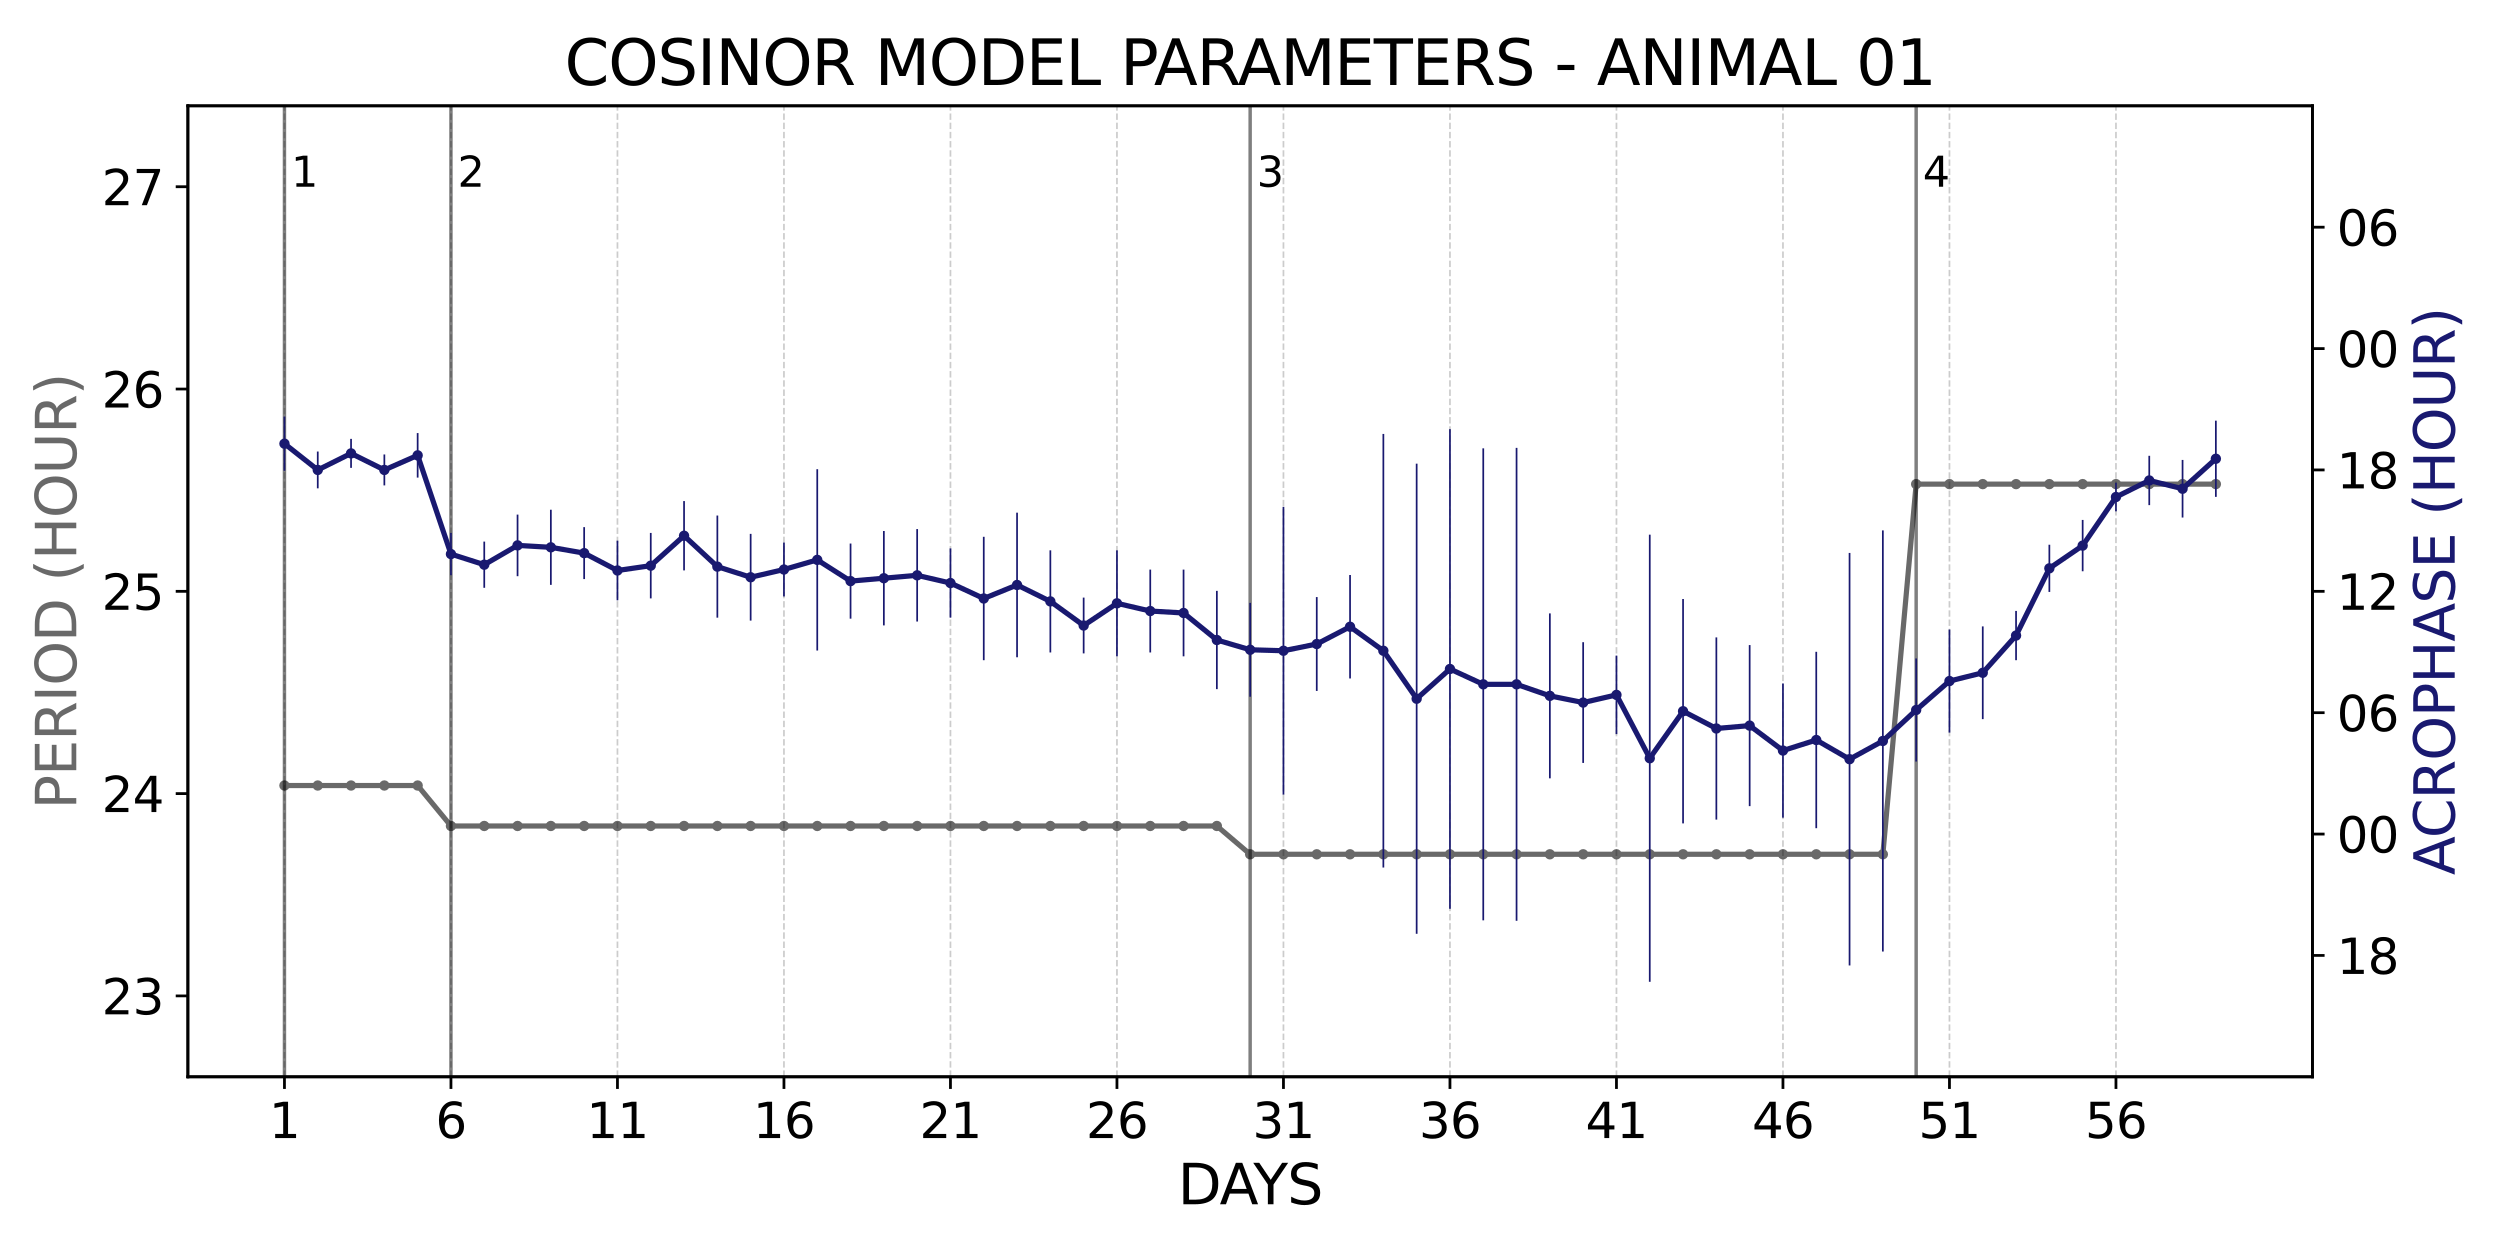 <?xml version="1.0" encoding="utf-8" standalone="no"?>
<!DOCTYPE svg PUBLIC "-//W3C//DTD SVG 1.1//EN"
  "http://www.w3.org/Graphics/SVG/1.1/DTD/svg11.dtd">
<svg xmlns:xlink="http://www.w3.org/1999/xlink" width="720pt" height="360pt" viewBox="0 0 720 360" xmlns="http://www.w3.org/2000/svg" version="1.1">
 <defs>
  <style type="text/css">*{stroke-linejoin: round; stroke-linecap: butt}</style>
 </defs>
 <g id="figure_1">
  <g id="patch_1">
   <path d="M 0 360 
L 720 360 
L 720 0 
L 0 0 
z
" style="fill: #ffffff"/>
  </g>
  <g id="axes_1">
   <g id="patch_2">
    <path d="M 54.11 310.12 
L 665.98 310.12 
L 665.98 30.48 
L 54.11 30.48 
z
" style="fill: #ffffff"/>
   </g>
   <g id="matplotlib.axis_1">
    <g id="xtick_1">
     <g id="line2d_1">
      <defs>
       <path id="mca33e2d0ef" d="M 0 0 
L 0 3.5 
" style="stroke: #000000; stroke-width: 0.8"/>
      </defs>
      <g>
       <use xlink:href="#mca33e2d0ef" x="81.922" y="310.12" style="stroke: #000000; stroke-width: 0.8"/>
      </g>
     </g>
     <g id="text_1">
      <!-- 1 -->
      <g transform="translate(77.469 327.758) scale(0.14 -0.14)">
       <defs>
        <path id="DejaVuSans-31" d="M 794 531 
L 1825 531 
L 1825 4091 
L 703 3866 
L 703 4441 
L 1819 4666 
L 2450 4666 
L 2450 531 
L 3481 531 
L 3481 0 
L 794 0 
L 794 531 
z
" transform="scale(0.016)"/>
       </defs>
       <use xlink:href="#DejaVuSans-31"/>
      </g>
     </g>
    </g>
    <g id="xtick_2">
     <g id="line2d_2">
      <g>
       <use xlink:href="#mca33e2d0ef" x="129.874" y="310.12" style="stroke: #000000; stroke-width: 0.8"/>
      </g>
     </g>
     <g id="text_2">
      <!-- 6 -->
      <g transform="translate(125.421 327.758) scale(0.14 -0.14)">
       <defs>
        <path id="DejaVuSans-36" d="M 2113 2584 
Q 1688 2584 1439 2293 
Q 1191 2003 1191 1497 
Q 1191 994 1439 701 
Q 1688 409 2113 409 
Q 2538 409 2786 701 
Q 3034 994 3034 1497 
Q 3034 2003 2786 2293 
Q 2538 2584 2113 2584 
z
M 3366 4563 
L 3366 3988 
Q 3128 4100 2886 4159 
Q 2644 4219 2406 4219 
Q 1781 4219 1451 3797 
Q 1122 3375 1075 2522 
Q 1259 2794 1537 2939 
Q 1816 3084 2150 3084 
Q 2853 3084 3261 2657 
Q 3669 2231 3669 1497 
Q 3669 778 3244 343 
Q 2819 -91 2113 -91 
Q 1303 -91 875 529 
Q 447 1150 447 2328 
Q 447 3434 972 4092 
Q 1497 4750 2381 4750 
Q 2619 4750 2861 4703 
Q 3103 4656 3366 4563 
z
" transform="scale(0.016)"/>
       </defs>
       <use xlink:href="#DejaVuSans-36"/>
      </g>
     </g>
    </g>
    <g id="xtick_3">
     <g id="line2d_3">
      <g>
       <use xlink:href="#mca33e2d0ef" x="177.827" y="310.12" style="stroke: #000000; stroke-width: 0.8"/>
      </g>
     </g>
     <g id="text_3">
      <!-- 11 -->
      <g transform="translate(168.919 327.758) scale(0.14 -0.14)">
       <use xlink:href="#DejaVuSans-31"/>
       <use xlink:href="#DejaVuSans-31" x="63.623"/>
      </g>
     </g>
    </g>
    <g id="xtick_4">
     <g id="line2d_4">
      <g>
       <use xlink:href="#mca33e2d0ef" x="225.779" y="310.12" style="stroke: #000000; stroke-width: 0.8"/>
      </g>
     </g>
     <g id="text_4">
      <!-- 16 -->
      <g transform="translate(216.871 327.758) scale(0.14 -0.14)">
       <use xlink:href="#DejaVuSans-31"/>
       <use xlink:href="#DejaVuSans-36" x="63.623"/>
      </g>
     </g>
    </g>
    <g id="xtick_5">
     <g id="line2d_5">
      <g>
       <use xlink:href="#mca33e2d0ef" x="273.731" y="310.12" style="stroke: #000000; stroke-width: 0.8"/>
      </g>
     </g>
     <g id="text_5">
      <!-- 21 -->
      <g transform="translate(264.824 327.758) scale(0.14 -0.14)">
       <defs>
        <path id="DejaVuSans-32" d="M 1228 531 
L 3431 531 
L 3431 0 
L 469 0 
L 469 531 
Q 828 903 1448 1529 
Q 2069 2156 2228 2338 
Q 2531 2678 2651 2914 
Q 2772 3150 2772 3378 
Q 2772 3750 2511 3984 
Q 2250 4219 1831 4219 
Q 1534 4219 1204 4116 
Q 875 4013 500 3803 
L 500 4441 
Q 881 4594 1212 4672 
Q 1544 4750 1819 4750 
Q 2544 4750 2975 4387 
Q 3406 4025 3406 3419 
Q 3406 3131 3298 2873 
Q 3191 2616 2906 2266 
Q 2828 2175 2409 1742 
Q 1991 1309 1228 531 
z
" transform="scale(0.016)"/>
       </defs>
       <use xlink:href="#DejaVuSans-32"/>
       <use xlink:href="#DejaVuSans-31" x="63.623"/>
      </g>
     </g>
    </g>
    <g id="xtick_6">
     <g id="line2d_6">
      <g>
       <use xlink:href="#mca33e2d0ef" x="321.683" y="310.12" style="stroke: #000000; stroke-width: 0.8"/>
      </g>
     </g>
     <g id="text_6">
      <!-- 26 -->
      <g transform="translate(312.776 327.758) scale(0.14 -0.14)">
       <use xlink:href="#DejaVuSans-32"/>
       <use xlink:href="#DejaVuSans-36" x="63.623"/>
      </g>
     </g>
    </g>
    <g id="xtick_7">
     <g id="line2d_7">
      <g>
       <use xlink:href="#mca33e2d0ef" x="369.635" y="310.12" style="stroke: #000000; stroke-width: 0.8"/>
      </g>
     </g>
     <g id="text_7">
      <!-- 31 -->
      <g transform="translate(360.728 327.758) scale(0.14 -0.14)">
       <defs>
        <path id="DejaVuSans-33" d="M 2597 2516 
Q 3050 2419 3304 2112 
Q 3559 1806 3559 1356 
Q 3559 666 3084 287 
Q 2609 -91 1734 -91 
Q 1441 -91 1130 -33 
Q 819 25 488 141 
L 488 750 
Q 750 597 1062 519 
Q 1375 441 1716 441 
Q 2309 441 2620 675 
Q 2931 909 2931 1356 
Q 2931 1769 2642 2001 
Q 2353 2234 1838 2234 
L 1294 2234 
L 1294 2753 
L 1863 2753 
Q 2328 2753 2575 2939 
Q 2822 3125 2822 3475 
Q 2822 3834 2567 4026 
Q 2313 4219 1838 4219 
Q 1578 4219 1281 4162 
Q 984 4106 628 3988 
L 628 4550 
Q 988 4650 1302 4700 
Q 1616 4750 1894 4750 
Q 2613 4750 3031 4423 
Q 3450 4097 3450 3541 
Q 3450 3153 3228 2886 
Q 3006 2619 2597 2516 
z
" transform="scale(0.016)"/>
       </defs>
       <use xlink:href="#DejaVuSans-33"/>
       <use xlink:href="#DejaVuSans-31" x="63.623"/>
      </g>
     </g>
    </g>
    <g id="xtick_8">
     <g id="line2d_8">
      <g>
       <use xlink:href="#mca33e2d0ef" x="417.588" y="310.12" style="stroke: #000000; stroke-width: 0.8"/>
      </g>
     </g>
     <g id="text_8">
      <!-- 36 -->
      <g transform="translate(408.68 327.758) scale(0.14 -0.14)">
       <use xlink:href="#DejaVuSans-33"/>
       <use xlink:href="#DejaVuSans-36" x="63.623"/>
      </g>
     </g>
    </g>
    <g id="xtick_9">
     <g id="line2d_9">
      <g>
       <use xlink:href="#mca33e2d0ef" x="465.54" y="310.12" style="stroke: #000000; stroke-width: 0.8"/>
      </g>
     </g>
     <g id="text_9">
      <!-- 41 -->
      <g transform="translate(456.632 327.758) scale(0.14 -0.14)">
       <defs>
        <path id="DejaVuSans-34" d="M 2419 4116 
L 825 1625 
L 2419 1625 
L 2419 4116 
z
M 2253 4666 
L 3047 4666 
L 3047 1625 
L 3713 1625 
L 3713 1100 
L 3047 1100 
L 3047 0 
L 2419 0 
L 2419 1100 
L 313 1100 
L 313 1709 
L 2253 4666 
z
" transform="scale(0.016)"/>
       </defs>
       <use xlink:href="#DejaVuSans-34"/>
       <use xlink:href="#DejaVuSans-31" x="63.623"/>
      </g>
     </g>
    </g>
    <g id="xtick_10">
     <g id="line2d_10">
      <g>
       <use xlink:href="#mca33e2d0ef" x="513.492" y="310.12" style="stroke: #000000; stroke-width: 0.8"/>
      </g>
     </g>
     <g id="text_10">
      <!-- 46 -->
      <g transform="translate(504.585 327.758) scale(0.14 -0.14)">
       <use xlink:href="#DejaVuSans-34"/>
       <use xlink:href="#DejaVuSans-36" x="63.623"/>
      </g>
     </g>
    </g>
    <g id="xtick_11">
     <g id="line2d_11">
      <g>
       <use xlink:href="#mca33e2d0ef" x="561.444" y="310.12" style="stroke: #000000; stroke-width: 0.8"/>
      </g>
     </g>
     <g id="text_11">
      <!-- 51 -->
      <g transform="translate(552.537 327.758) scale(0.14 -0.14)">
       <defs>
        <path id="DejaVuSans-35" d="M 691 4666 
L 3169 4666 
L 3169 4134 
L 1269 4134 
L 1269 2991 
Q 1406 3038 1543 3061 
Q 1681 3084 1819 3084 
Q 2600 3084 3056 2656 
Q 3513 2228 3513 1497 
Q 3513 744 3044 326 
Q 2575 -91 1722 -91 
Q 1428 -91 1123 -41 
Q 819 9 494 109 
L 494 744 
Q 775 591 1075 516 
Q 1375 441 1709 441 
Q 2250 441 2565 725 
Q 2881 1009 2881 1497 
Q 2881 1984 2565 2268 
Q 2250 2553 1709 2553 
Q 1456 2553 1204 2497 
Q 953 2441 691 2322 
L 691 4666 
z
" transform="scale(0.016)"/>
       </defs>
       <use xlink:href="#DejaVuSans-35"/>
       <use xlink:href="#DejaVuSans-31" x="63.623"/>
      </g>
     </g>
    </g>
    <g id="xtick_12">
     <g id="line2d_12">
      <g>
       <use xlink:href="#mca33e2d0ef" x="609.396" y="310.12" style="stroke: #000000; stroke-width: 0.8"/>
      </g>
     </g>
     <g id="text_12">
      <!-- 56 -->
      <g transform="translate(600.489 327.758) scale(0.14 -0.14)">
       <use xlink:href="#DejaVuSans-35"/>
       <use xlink:href="#DejaVuSans-36" x="63.623"/>
      </g>
     </g>
    </g>
    <g id="text_13">
     <!-- DAYS -->
     <g transform="translate(339.207 346.827) scale(0.16 -0.16)">
      <defs>
       <path id="DejaVuSans-44" d="M 1259 4147 
L 1259 519 
L 2022 519 
Q 2988 519 3436 956 
Q 3884 1394 3884 2338 
Q 3884 3275 3436 3711 
Q 2988 4147 2022 4147 
L 1259 4147 
z
M 628 4666 
L 1925 4666 
Q 3281 4666 3915 4102 
Q 4550 3538 4550 2338 
Q 4550 1131 3912 565 
Q 3275 0 1925 0 
L 628 0 
L 628 4666 
z
" transform="scale(0.016)"/>
       <path id="DejaVuSans-41" d="M 2188 4044 
L 1331 1722 
L 3047 1722 
L 2188 4044 
z
M 1831 4666 
L 2547 4666 
L 4325 0 
L 3669 0 
L 3244 1197 
L 1141 1197 
L 716 0 
L 50 0 
L 1831 4666 
z
" transform="scale(0.016)"/>
       <path id="DejaVuSans-59" d="M -13 4666 
L 666 4666 
L 1959 2747 
L 3244 4666 
L 3922 4666 
L 2272 2222 
L 2272 0 
L 1638 0 
L 1638 2222 
L -13 4666 
z
" transform="scale(0.016)"/>
       <path id="DejaVuSans-53" d="M 3425 4513 
L 3425 3897 
Q 3066 4069 2747 4153 
Q 2428 4238 2131 4238 
Q 1616 4238 1336 4038 
Q 1056 3838 1056 3469 
Q 1056 3159 1242 3001 
Q 1428 2844 1947 2747 
L 2328 2669 
Q 3034 2534 3370 2195 
Q 3706 1856 3706 1288 
Q 3706 609 3251 259 
Q 2797 -91 1919 -91 
Q 1588 -91 1214 -16 
Q 841 59 441 206 
L 441 856 
Q 825 641 1194 531 
Q 1563 422 1919 422 
Q 2459 422 2753 634 
Q 3047 847 3047 1241 
Q 3047 1584 2836 1778 
Q 2625 1972 2144 2069 
L 1759 2144 
Q 1053 2284 737 2584 
Q 422 2884 422 3419 
Q 422 4038 858 4394 
Q 1294 4750 2059 4750 
Q 2388 4750 2728 4690 
Q 3069 4631 3425 4513 
z
" transform="scale(0.016)"/>
      </defs>
      <use xlink:href="#DejaVuSans-44"/>
      <use xlink:href="#DejaVuSans-41" x="75.252"/>
      <use xlink:href="#DejaVuSans-59" x="135.91"/>
      <use xlink:href="#DejaVuSans-53" x="196.994"/>
     </g>
    </g>
   </g>
   <g id="matplotlib.axis_2">
    <g id="ytick_1">
     <g id="line2d_13">
      <defs>
       <path id="m1d0add7b2d" d="M 0 0 
L -3.5 0 
" style="stroke: #000000; stroke-width: 0.8"/>
      </defs>
      <g>
       <use xlink:href="#m1d0add7b2d" x="54.11" y="286.817" style="stroke: #000000; stroke-width: 0.8"/>
      </g>
     </g>
     <g id="text_14">
      <!-- 23 -->
      <g transform="translate(29.295 292.136) scale(0.14 -0.14)">
       <use xlink:href="#DejaVuSans-32"/>
       <use xlink:href="#DejaVuSans-33" x="63.623"/>
      </g>
     </g>
    </g>
    <g id="ytick_2">
     <g id="line2d_14">
      <g>
       <use xlink:href="#m1d0add7b2d" x="54.11" y="228.558" style="stroke: #000000; stroke-width: 0.8"/>
      </g>
     </g>
     <g id="text_15">
      <!-- 24 -->
      <g transform="translate(29.295 233.877) scale(0.14 -0.14)">
       <use xlink:href="#DejaVuSans-32"/>
       <use xlink:href="#DejaVuSans-34" x="63.623"/>
      </g>
     </g>
    </g>
    <g id="ytick_3">
     <g id="line2d_15">
      <g>
       <use xlink:href="#m1d0add7b2d" x="54.11" y="170.3" style="stroke: #000000; stroke-width: 0.8"/>
      </g>
     </g>
     <g id="text_16">
      <!-- 25 -->
      <g transform="translate(29.295 175.619) scale(0.14 -0.14)">
       <use xlink:href="#DejaVuSans-32"/>
       <use xlink:href="#DejaVuSans-35" x="63.623"/>
      </g>
     </g>
    </g>
    <g id="ytick_4">
     <g id="line2d_16">
      <g>
       <use xlink:href="#m1d0add7b2d" x="54.11" y="112.042" style="stroke: #000000; stroke-width: 0.8"/>
      </g>
     </g>
     <g id="text_17">
      <!-- 26 -->
      <g transform="translate(29.295 117.361) scale(0.14 -0.14)">
       <use xlink:href="#DejaVuSans-32"/>
       <use xlink:href="#DejaVuSans-36" x="63.623"/>
      </g>
     </g>
    </g>
    <g id="ytick_5">
     <g id="line2d_17">
      <g>
       <use xlink:href="#m1d0add7b2d" x="54.11" y="53.783" style="stroke: #000000; stroke-width: 0.8"/>
      </g>
     </g>
     <g id="text_18">
      <!-- 27 -->
      <g transform="translate(29.295 59.102) scale(0.14 -0.14)">
       <defs>
        <path id="DejaVuSans-37" d="M 525 4666 
L 3525 4666 
L 3525 4397 
L 1831 0 
L 1172 0 
L 2766 4134 
L 525 4134 
L 525 4666 
z
" transform="scale(0.016)"/>
       </defs>
       <use xlink:href="#DejaVuSans-32"/>
       <use xlink:href="#DejaVuSans-37" x="63.623"/>
      </g>
     </g>
    </g>
    <g id="text_19">
     <!-- PERIOD (HOUR) -->
     <g style="fill: #696969" transform="translate(21.968 233.067) rotate(-90) scale(0.16 -0.16)">
      <defs>
       <path id="DejaVuSans-50" d="M 1259 4147 
L 1259 2394 
L 2053 2394 
Q 2494 2394 2734 2622 
Q 2975 2850 2975 3272 
Q 2975 3691 2734 3919 
Q 2494 4147 2053 4147 
L 1259 4147 
z
M 628 4666 
L 2053 4666 
Q 2838 4666 3239 4311 
Q 3641 3956 3641 3272 
Q 3641 2581 3239 2228 
Q 2838 1875 2053 1875 
L 1259 1875 
L 1259 0 
L 628 0 
L 628 4666 
z
" transform="scale(0.016)"/>
       <path id="DejaVuSans-45" d="M 628 4666 
L 3578 4666 
L 3578 4134 
L 1259 4134 
L 1259 2753 
L 3481 2753 
L 3481 2222 
L 1259 2222 
L 1259 531 
L 3634 531 
L 3634 0 
L 628 0 
L 628 4666 
z
" transform="scale(0.016)"/>
       <path id="DejaVuSans-52" d="M 2841 2188 
Q 3044 2119 3236 1894 
Q 3428 1669 3622 1275 
L 4263 0 
L 3584 0 
L 2988 1197 
Q 2756 1666 2539 1819 
Q 2322 1972 1947 1972 
L 1259 1972 
L 1259 0 
L 628 0 
L 628 4666 
L 2053 4666 
Q 2853 4666 3247 4331 
Q 3641 3997 3641 3322 
Q 3641 2881 3436 2590 
Q 3231 2300 2841 2188 
z
M 1259 4147 
L 1259 2491 
L 2053 2491 
Q 2509 2491 2742 2702 
Q 2975 2913 2975 3322 
Q 2975 3731 2742 3939 
Q 2509 4147 2053 4147 
L 1259 4147 
z
" transform="scale(0.016)"/>
       <path id="DejaVuSans-49" d="M 628 4666 
L 1259 4666 
L 1259 0 
L 628 0 
L 628 4666 
z
" transform="scale(0.016)"/>
       <path id="DejaVuSans-4f" d="M 2522 4238 
Q 1834 4238 1429 3725 
Q 1025 3213 1025 2328 
Q 1025 1447 1429 934 
Q 1834 422 2522 422 
Q 3209 422 3611 934 
Q 4013 1447 4013 2328 
Q 4013 3213 3611 3725 
Q 3209 4238 2522 4238 
z
M 2522 4750 
Q 3503 4750 4090 4092 
Q 4678 3434 4678 2328 
Q 4678 1225 4090 567 
Q 3503 -91 2522 -91 
Q 1538 -91 948 565 
Q 359 1222 359 2328 
Q 359 3434 948 4092 
Q 1538 4750 2522 4750 
z
" transform="scale(0.016)"/>
       <path id="DejaVuSans-20" transform="scale(0.016)"/>
       <path id="DejaVuSans-28" d="M 1984 4856 
Q 1566 4138 1362 3434 
Q 1159 2731 1159 2009 
Q 1159 1288 1364 580 
Q 1569 -128 1984 -844 
L 1484 -844 
Q 1016 -109 783 600 
Q 550 1309 550 2009 
Q 550 2706 781 3412 
Q 1013 4119 1484 4856 
L 1984 4856 
z
" transform="scale(0.016)"/>
       <path id="DejaVuSans-48" d="M 628 4666 
L 1259 4666 
L 1259 2753 
L 3553 2753 
L 3553 4666 
L 4184 4666 
L 4184 0 
L 3553 0 
L 3553 2222 
L 1259 2222 
L 1259 0 
L 628 0 
L 628 4666 
z
" transform="scale(0.016)"/>
       <path id="DejaVuSans-55" d="M 556 4666 
L 1191 4666 
L 1191 1831 
Q 1191 1081 1462 751 
Q 1734 422 2344 422 
Q 2950 422 3222 751 
Q 3494 1081 3494 1831 
L 3494 4666 
L 4128 4666 
L 4128 1753 
Q 4128 841 3676 375 
Q 3225 -91 2344 -91 
Q 1459 -91 1007 375 
Q 556 841 556 1753 
L 556 4666 
z
" transform="scale(0.016)"/>
       <path id="DejaVuSans-29" d="M 513 4856 
L 1013 4856 
Q 1481 4119 1714 3412 
Q 1947 2706 1947 2009 
Q 1947 1309 1714 600 
Q 1481 -109 1013 -844 
L 513 -844 
Q 928 -128 1133 580 
Q 1338 1288 1338 2009 
Q 1338 2731 1133 3434 
Q 928 4138 513 4856 
z
" transform="scale(0.016)"/>
      </defs>
      <use xlink:href="#DejaVuSans-50"/>
      <use xlink:href="#DejaVuSans-45" x="60.303"/>
      <use xlink:href="#DejaVuSans-52" x="123.486"/>
      <use xlink:href="#DejaVuSans-49" x="192.969"/>
      <use xlink:href="#DejaVuSans-4f" x="222.461"/>
      <use xlink:href="#DejaVuSans-44" x="301.172"/>
      <use xlink:href="#DejaVuSans-20" x="378.174"/>
      <use xlink:href="#DejaVuSans-28" x="409.961"/>
      <use xlink:href="#DejaVuSans-48" x="448.975"/>
      <use xlink:href="#DejaVuSans-4f" x="524.17"/>
      <use xlink:href="#DejaVuSans-55" x="602.881"/>
      <use xlink:href="#DejaVuSans-52" x="676.074"/>
      <use xlink:href="#DejaVuSans-29" x="745.557"/>
     </g>
    </g>
   </g>
   <g id="line2d_18">
    <path d="M 81.922 226.228 
L 91.513 226.228 
L 101.103 226.228 
L 110.694 226.228 
L 120.284 226.228 
L 129.874 237.88 
L 139.465 237.88 
L 149.055 237.88 
L 158.646 237.88 
L 168.236 237.88 
L 177.827 237.88 
L 187.417 237.88 
L 197.008 237.88 
L 206.598 237.88 
L 216.188 237.88 
L 225.779 237.88 
L 235.369 237.88 
L 244.96 237.88 
L 254.55 237.88 
L 264.141 237.88 
L 273.731 237.88 
L 283.321 237.88 
L 292.912 237.88 
L 302.502 237.88 
L 312.093 237.88 
L 321.683 237.88 
L 331.274 237.88 
L 340.864 237.88 
L 350.455 237.88 
L 360.045 246.036 
L 369.635 246.036 
L 379.226 246.036 
L 388.816 246.036 
L 398.407 246.036 
L 407.997 246.036 
L 417.588 246.036 
L 427.178 246.036 
L 436.769 246.036 
L 446.359 246.036 
L 455.949 246.036 
L 465.54 246.036 
L 475.13 246.036 
L 484.721 246.036 
L 494.311 246.036 
L 503.902 246.036 
L 513.492 246.036 
L 523.082 246.036 
L 532.673 246.036 
L 542.263 246.036 
L 551.854 139.423 
L 561.444 139.423 
L 571.035 139.423 
L 580.625 139.423 
L 590.216 139.423 
L 599.806 139.423 
L 609.396 139.423 
L 618.987 139.423 
L 628.577 139.423 
L 638.168 139.423 
" clip-path="url(#p0b9d64d490)" style="fill: none; stroke: #696969; stroke-width: 1.5; stroke-linecap: square"/>
    <defs>
     <path id="m89ef2cdcb7" d="M 0 1 
C 0.265 1 0.52 0.895 0.707 0.707 
C 0.895 0.52 1 0.265 1 0 
C 1 -0.265 0.895 -0.52 0.707 -0.707 
C 0.52 -0.895 0.265 -1 0 -1 
C -0.265 -1 -0.52 -0.895 -0.707 -0.707 
C -0.895 -0.52 -1 -0.265 -1 0 
C -1 0.265 -0.895 0.52 -0.707 0.707 
C -0.52 0.895 -0.265 1 0 1 
z
" style="stroke: #696969"/>
    </defs>
    <g clip-path="url(#p0b9d64d490)">
     <use xlink:href="#m89ef2cdcb7" x="81.922" y="226.228" style="fill: #696969; stroke: #696969"/>
     <use xlink:href="#m89ef2cdcb7" x="91.513" y="226.228" style="fill: #696969; stroke: #696969"/>
     <use xlink:href="#m89ef2cdcb7" x="101.103" y="226.228" style="fill: #696969; stroke: #696969"/>
     <use xlink:href="#m89ef2cdcb7" x="110.694" y="226.228" style="fill: #696969; stroke: #696969"/>
     <use xlink:href="#m89ef2cdcb7" x="120.284" y="226.228" style="fill: #696969; stroke: #696969"/>
     <use xlink:href="#m89ef2cdcb7" x="129.874" y="237.88" style="fill: #696969; stroke: #696969"/>
     <use xlink:href="#m89ef2cdcb7" x="139.465" y="237.88" style="fill: #696969; stroke: #696969"/>
     <use xlink:href="#m89ef2cdcb7" x="149.055" y="237.88" style="fill: #696969; stroke: #696969"/>
     <use xlink:href="#m89ef2cdcb7" x="158.646" y="237.88" style="fill: #696969; stroke: #696969"/>
     <use xlink:href="#m89ef2cdcb7" x="168.236" y="237.88" style="fill: #696969; stroke: #696969"/>
     <use xlink:href="#m89ef2cdcb7" x="177.827" y="237.88" style="fill: #696969; stroke: #696969"/>
     <use xlink:href="#m89ef2cdcb7" x="187.417" y="237.88" style="fill: #696969; stroke: #696969"/>
     <use xlink:href="#m89ef2cdcb7" x="197.008" y="237.88" style="fill: #696969; stroke: #696969"/>
     <use xlink:href="#m89ef2cdcb7" x="206.598" y="237.88" style="fill: #696969; stroke: #696969"/>
     <use xlink:href="#m89ef2cdcb7" x="216.188" y="237.88" style="fill: #696969; stroke: #696969"/>
     <use xlink:href="#m89ef2cdcb7" x="225.779" y="237.88" style="fill: #696969; stroke: #696969"/>
     <use xlink:href="#m89ef2cdcb7" x="235.369" y="237.88" style="fill: #696969; stroke: #696969"/>
     <use xlink:href="#m89ef2cdcb7" x="244.96" y="237.88" style="fill: #696969; stroke: #696969"/>
     <use xlink:href="#m89ef2cdcb7" x="254.55" y="237.88" style="fill: #696969; stroke: #696969"/>
     <use xlink:href="#m89ef2cdcb7" x="264.141" y="237.88" style="fill: #696969; stroke: #696969"/>
     <use xlink:href="#m89ef2cdcb7" x="273.731" y="237.88" style="fill: #696969; stroke: #696969"/>
     <use xlink:href="#m89ef2cdcb7" x="283.321" y="237.88" style="fill: #696969; stroke: #696969"/>
     <use xlink:href="#m89ef2cdcb7" x="292.912" y="237.88" style="fill: #696969; stroke: #696969"/>
     <use xlink:href="#m89ef2cdcb7" x="302.502" y="237.88" style="fill: #696969; stroke: #696969"/>
     <use xlink:href="#m89ef2cdcb7" x="312.093" y="237.88" style="fill: #696969; stroke: #696969"/>
     <use xlink:href="#m89ef2cdcb7" x="321.683" y="237.88" style="fill: #696969; stroke: #696969"/>
     <use xlink:href="#m89ef2cdcb7" x="331.274" y="237.88" style="fill: #696969; stroke: #696969"/>
     <use xlink:href="#m89ef2cdcb7" x="340.864" y="237.88" style="fill: #696969; stroke: #696969"/>
     <use xlink:href="#m89ef2cdcb7" x="350.455" y="237.88" style="fill: #696969; stroke: #696969"/>
     <use xlink:href="#m89ef2cdcb7" x="360.045" y="246.036" style="fill: #696969; stroke: #696969"/>
     <use xlink:href="#m89ef2cdcb7" x="369.635" y="246.036" style="fill: #696969; stroke: #696969"/>
     <use xlink:href="#m89ef2cdcb7" x="379.226" y="246.036" style="fill: #696969; stroke: #696969"/>
     <use xlink:href="#m89ef2cdcb7" x="388.816" y="246.036" style="fill: #696969; stroke: #696969"/>
     <use xlink:href="#m89ef2cdcb7" x="398.407" y="246.036" style="fill: #696969; stroke: #696969"/>
     <use xlink:href="#m89ef2cdcb7" x="407.997" y="246.036" style="fill: #696969; stroke: #696969"/>
     <use xlink:href="#m89ef2cdcb7" x="417.588" y="246.036" style="fill: #696969; stroke: #696969"/>
     <use xlink:href="#m89ef2cdcb7" x="427.178" y="246.036" style="fill: #696969; stroke: #696969"/>
     <use xlink:href="#m89ef2cdcb7" x="436.769" y="246.036" style="fill: #696969; stroke: #696969"/>
     <use xlink:href="#m89ef2cdcb7" x="446.359" y="246.036" style="fill: #696969; stroke: #696969"/>
     <use xlink:href="#m89ef2cdcb7" x="455.949" y="246.036" style="fill: #696969; stroke: #696969"/>
     <use xlink:href="#m89ef2cdcb7" x="465.54" y="246.036" style="fill: #696969; stroke: #696969"/>
     <use xlink:href="#m89ef2cdcb7" x="475.13" y="246.036" style="fill: #696969; stroke: #696969"/>
     <use xlink:href="#m89ef2cdcb7" x="484.721" y="246.036" style="fill: #696969; stroke: #696969"/>
     <use xlink:href="#m89ef2cdcb7" x="494.311" y="246.036" style="fill: #696969; stroke: #696969"/>
     <use xlink:href="#m89ef2cdcb7" x="503.902" y="246.036" style="fill: #696969; stroke: #696969"/>
     <use xlink:href="#m89ef2cdcb7" x="513.492" y="246.036" style="fill: #696969; stroke: #696969"/>
     <use xlink:href="#m89ef2cdcb7" x="523.082" y="246.036" style="fill: #696969; stroke: #696969"/>
     <use xlink:href="#m89ef2cdcb7" x="532.673" y="246.036" style="fill: #696969; stroke: #696969"/>
     <use xlink:href="#m89ef2cdcb7" x="542.263" y="246.036" style="fill: #696969; stroke: #696969"/>
     <use xlink:href="#m89ef2cdcb7" x="551.854" y="139.423" style="fill: #696969; stroke: #696969"/>
     <use xlink:href="#m89ef2cdcb7" x="561.444" y="139.423" style="fill: #696969; stroke: #696969"/>
     <use xlink:href="#m89ef2cdcb7" x="571.035" y="139.423" style="fill: #696969; stroke: #696969"/>
     <use xlink:href="#m89ef2cdcb7" x="580.625" y="139.423" style="fill: #696969; stroke: #696969"/>
     <use xlink:href="#m89ef2cdcb7" x="590.216" y="139.423" style="fill: #696969; stroke: #696969"/>
     <use xlink:href="#m89ef2cdcb7" x="599.806" y="139.423" style="fill: #696969; stroke: #696969"/>
     <use xlink:href="#m89ef2cdcb7" x="609.396" y="139.423" style="fill: #696969; stroke: #696969"/>
     <use xlink:href="#m89ef2cdcb7" x="618.987" y="139.423" style="fill: #696969; stroke: #696969"/>
     <use xlink:href="#m89ef2cdcb7" x="628.577" y="139.423" style="fill: #696969; stroke: #696969"/>
     <use xlink:href="#m89ef2cdcb7" x="638.168" y="139.423" style="fill: #696969; stroke: #696969"/>
    </g>
   </g>
   <g id="line2d_19">
    <path d="M 81.922 310.12 
L 81.922 30.48 
" clip-path="url(#p0b9d64d490)" style="fill: none; stroke-dasharray: 1.85,0.8; stroke-dashoffset: 0; stroke: #000000; stroke-opacity: 0.2; stroke-width: 0.5"/>
   </g>
   <g id="line2d_20">
    <path d="M 129.874 310.12 
L 129.874 30.48 
" clip-path="url(#p0b9d64d490)" style="fill: none; stroke-dasharray: 1.85,0.8; stroke-dashoffset: 0; stroke: #000000; stroke-opacity: 0.2; stroke-width: 0.5"/>
   </g>
   <g id="line2d_21">
    <path d="M 177.827 310.12 
L 177.827 30.48 
" clip-path="url(#p0b9d64d490)" style="fill: none; stroke-dasharray: 1.85,0.8; stroke-dashoffset: 0; stroke: #000000; stroke-opacity: 0.2; stroke-width: 0.5"/>
   </g>
   <g id="line2d_22">
    <path d="M 225.779 310.12 
L 225.779 30.48 
" clip-path="url(#p0b9d64d490)" style="fill: none; stroke-dasharray: 1.85,0.8; stroke-dashoffset: 0; stroke: #000000; stroke-opacity: 0.2; stroke-width: 0.5"/>
   </g>
   <g id="line2d_23">
    <path d="M 273.731 310.12 
L 273.731 30.48 
" clip-path="url(#p0b9d64d490)" style="fill: none; stroke-dasharray: 1.85,0.8; stroke-dashoffset: 0; stroke: #000000; stroke-opacity: 0.2; stroke-width: 0.5"/>
   </g>
   <g id="line2d_24">
    <path d="M 321.683 310.12 
L 321.683 30.48 
" clip-path="url(#p0b9d64d490)" style="fill: none; stroke-dasharray: 1.85,0.8; stroke-dashoffset: 0; stroke: #000000; stroke-opacity: 0.2; stroke-width: 0.5"/>
   </g>
   <g id="line2d_25">
    <path d="M 369.635 310.12 
L 369.635 30.48 
" clip-path="url(#p0b9d64d490)" style="fill: none; stroke-dasharray: 1.85,0.8; stroke-dashoffset: 0; stroke: #000000; stroke-opacity: 0.2; stroke-width: 0.5"/>
   </g>
   <g id="line2d_26">
    <path d="M 417.588 310.12 
L 417.588 30.48 
" clip-path="url(#p0b9d64d490)" style="fill: none; stroke-dasharray: 1.85,0.8; stroke-dashoffset: 0; stroke: #000000; stroke-opacity: 0.2; stroke-width: 0.5"/>
   </g>
   <g id="line2d_27">
    <path d="M 465.54 310.12 
L 465.54 30.48 
" clip-path="url(#p0b9d64d490)" style="fill: none; stroke-dasharray: 1.85,0.8; stroke-dashoffset: 0; stroke: #000000; stroke-opacity: 0.2; stroke-width: 0.5"/>
   </g>
   <g id="line2d_28">
    <path d="M 513.492 310.12 
L 513.492 30.48 
" clip-path="url(#p0b9d64d490)" style="fill: none; stroke-dasharray: 1.85,0.8; stroke-dashoffset: 0; stroke: #000000; stroke-opacity: 0.2; stroke-width: 0.5"/>
   </g>
   <g id="line2d_29">
    <path d="M 561.444 310.12 
L 561.444 30.48 
" clip-path="url(#p0b9d64d490)" style="fill: none; stroke-dasharray: 1.85,0.8; stroke-dashoffset: 0; stroke: #000000; stroke-opacity: 0.2; stroke-width: 0.5"/>
   </g>
   <g id="line2d_30">
    <path d="M 609.396 310.12 
L 609.396 30.48 
" clip-path="url(#p0b9d64d490)" style="fill: none; stroke-dasharray: 1.85,0.8; stroke-dashoffset: 0; stroke: #000000; stroke-opacity: 0.2; stroke-width: 0.5"/>
   </g>
   <g id="line2d_31">
    <path d="M 81.922 310.12 
L 81.922 30.48 
" clip-path="url(#p0b9d64d490)" style="fill: none; stroke: #000000; stroke-opacity: 0.5; stroke-linecap: square"/>
   </g>
   <g id="line2d_32">
    <path d="M 129.874 310.12 
L 129.874 30.48 
" clip-path="url(#p0b9d64d490)" style="fill: none; stroke: #000000; stroke-opacity: 0.5; stroke-linecap: square"/>
   </g>
   <g id="line2d_33">
    <path d="M 360.045 310.12 
L 360.045 30.48 
" clip-path="url(#p0b9d64d490)" style="fill: none; stroke: #000000; stroke-opacity: 0.5; stroke-linecap: square"/>
   </g>
   <g id="line2d_34">
    <path d="M 551.854 310.12 
L 551.854 30.48 
" clip-path="url(#p0b9d64d490)" style="fill: none; stroke: #000000; stroke-opacity: 0.5; stroke-linecap: square"/>
   </g>
   <g id="patch_3">
    <path d="M 54.11 310.12 
L 54.11 30.48 
" style="fill: none; stroke: #000000; stroke-width: 0.8; stroke-linejoin: miter; stroke-linecap: square"/>
   </g>
   <g id="patch_4">
    <path d="M 665.98 310.12 
L 665.98 30.48 
" style="fill: none; stroke: #000000; stroke-width: 0.8; stroke-linejoin: miter; stroke-linecap: square"/>
   </g>
   <g id="patch_5">
    <path d="M 54.11 310.12 
L 665.98 310.12 
" style="fill: none; stroke: #000000; stroke-width: 0.8; stroke-linejoin: miter; stroke-linecap: square"/>
   </g>
   <g id="patch_6">
    <path d="M 54.11 30.48 
L 665.98 30.48 
" style="fill: none; stroke: #000000; stroke-width: 0.8; stroke-linejoin: miter; stroke-linecap: square"/>
   </g>
   <g id="text_20">
    <!-- 1 -->
    <g transform="translate(83.84 53.783) scale(0.12 -0.12)">
     <use xlink:href="#DejaVuSans-31"/>
    </g>
   </g>
   <g id="text_21">
    <!-- 2 -->
    <g transform="translate(131.793 53.783) scale(0.12 -0.12)">
     <use xlink:href="#DejaVuSans-32"/>
    </g>
   </g>
   <g id="text_22">
    <!-- 3 -->
    <g transform="translate(361.963 53.783) scale(0.12 -0.12)">
     <use xlink:href="#DejaVuSans-33"/>
    </g>
   </g>
   <g id="text_23">
    <!-- 4 -->
    <g transform="translate(553.772 53.783) scale(0.12 -0.12)">
     <use xlink:href="#DejaVuSans-34"/>
    </g>
   </g>
   <g id="text_24">
    <!-- COSINOR MODEL PARAMETERS - ANIMAL 01 -->
    <g transform="translate(162.609 24.48) scale(0.18 -0.18)">
     <defs>
      <path id="DejaVuSans-43" d="M 4122 4306 
L 4122 3641 
Q 3803 3938 3442 4084 
Q 3081 4231 2675 4231 
Q 1875 4231 1450 3742 
Q 1025 3253 1025 2328 
Q 1025 1406 1450 917 
Q 1875 428 2675 428 
Q 3081 428 3442 575 
Q 3803 722 4122 1019 
L 4122 359 
Q 3791 134 3420 21 
Q 3050 -91 2638 -91 
Q 1578 -91 968 557 
Q 359 1206 359 2328 
Q 359 3453 968 4101 
Q 1578 4750 2638 4750 
Q 3056 4750 3426 4639 
Q 3797 4528 4122 4306 
z
" transform="scale(0.016)"/>
      <path id="DejaVuSans-4e" d="M 628 4666 
L 1478 4666 
L 3547 763 
L 3547 4666 
L 4159 4666 
L 4159 0 
L 3309 0 
L 1241 3903 
L 1241 0 
L 628 0 
L 628 4666 
z
" transform="scale(0.016)"/>
      <path id="DejaVuSans-4d" d="M 628 4666 
L 1569 4666 
L 2759 1491 
L 3956 4666 
L 4897 4666 
L 4897 0 
L 4281 0 
L 4281 4097 
L 3078 897 
L 2444 897 
L 1241 4097 
L 1241 0 
L 628 0 
L 628 4666 
z
" transform="scale(0.016)"/>
      <path id="DejaVuSans-4c" d="M 628 4666 
L 1259 4666 
L 1259 531 
L 3531 531 
L 3531 0 
L 628 0 
L 628 4666 
z
" transform="scale(0.016)"/>
      <path id="DejaVuSans-54" d="M -19 4666 
L 3928 4666 
L 3928 4134 
L 2272 4134 
L 2272 0 
L 1638 0 
L 1638 4134 
L -19 4134 
L -19 4666 
z
" transform="scale(0.016)"/>
      <path id="DejaVuSans-2d" d="M 313 2009 
L 1997 2009 
L 1997 1497 
L 313 1497 
L 313 2009 
z
" transform="scale(0.016)"/>
      <path id="DejaVuSans-30" d="M 2034 4250 
Q 1547 4250 1301 3770 
Q 1056 3291 1056 2328 
Q 1056 1369 1301 889 
Q 1547 409 2034 409 
Q 2525 409 2770 889 
Q 3016 1369 3016 2328 
Q 3016 3291 2770 3770 
Q 2525 4250 2034 4250 
z
M 2034 4750 
Q 2819 4750 3233 4129 
Q 3647 3509 3647 2328 
Q 3647 1150 3233 529 
Q 2819 -91 2034 -91 
Q 1250 -91 836 529 
Q 422 1150 422 2328 
Q 422 3509 836 4129 
Q 1250 4750 2034 4750 
z
" transform="scale(0.016)"/>
     </defs>
     <use xlink:href="#DejaVuSans-43"/>
     <use xlink:href="#DejaVuSans-4f" x="69.824"/>
     <use xlink:href="#DejaVuSans-53" x="148.535"/>
     <use xlink:href="#DejaVuSans-49" x="212.012"/>
     <use xlink:href="#DejaVuSans-4e" x="241.504"/>
     <use xlink:href="#DejaVuSans-4f" x="316.309"/>
     <use xlink:href="#DejaVuSans-52" x="395.02"/>
     <use xlink:href="#DejaVuSans-20" x="464.502"/>
     <use xlink:href="#DejaVuSans-4d" x="496.289"/>
     <use xlink:href="#DejaVuSans-4f" x="582.568"/>
     <use xlink:href="#DejaVuSans-44" x="661.279"/>
     <use xlink:href="#DejaVuSans-45" x="738.281"/>
     <use xlink:href="#DejaVuSans-4c" x="801.465"/>
     <use xlink:href="#DejaVuSans-20" x="857.178"/>
     <use xlink:href="#DejaVuSans-50" x="888.965"/>
     <use xlink:href="#DejaVuSans-41" x="942.893"/>
     <use xlink:href="#DejaVuSans-52" x="1011.301"/>
     <use xlink:href="#DejaVuSans-41" x="1076.783"/>
     <use xlink:href="#DejaVuSans-4d" x="1145.191"/>
     <use xlink:href="#DejaVuSans-45" x="1231.471"/>
     <use xlink:href="#DejaVuSans-54" x="1294.654"/>
     <use xlink:href="#DejaVuSans-45" x="1355.738"/>
     <use xlink:href="#DejaVuSans-52" x="1418.922"/>
     <use xlink:href="#DejaVuSans-53" x="1488.404"/>
     <use xlink:href="#DejaVuSans-20" x="1551.881"/>
     <use xlink:href="#DejaVuSans-2d" x="1583.668"/>
     <use xlink:href="#DejaVuSans-20" x="1619.752"/>
     <use xlink:href="#DejaVuSans-41" x="1651.539"/>
     <use xlink:href="#DejaVuSans-4e" x="1719.947"/>
     <use xlink:href="#DejaVuSans-49" x="1794.752"/>
     <use xlink:href="#DejaVuSans-4d" x="1824.244"/>
     <use xlink:href="#DejaVuSans-41" x="1910.523"/>
     <use xlink:href="#DejaVuSans-4c" x="1978.932"/>
     <use xlink:href="#DejaVuSans-20" x="2034.645"/>
     <use xlink:href="#DejaVuSans-30" x="2066.432"/>
     <use xlink:href="#DejaVuSans-31" x="2130.055"/>
    </g>
   </g>
  </g>
  <g id="axes_2">
   <g id="matplotlib.axis_3">
    <g id="ytick_6">
     <g id="line2d_35">
      <defs>
       <path id="mbc9fb954c8" d="M 0 0 
L 3.5 0 
" style="stroke: #000000; stroke-width: 0.8"/>
      </defs>
      <g>
       <use xlink:href="#mbc9fb954c8" x="665.98" y="275.165" style="stroke: #000000; stroke-width: 0.8"/>
      </g>
     </g>
     <g id="text_25">
      <!-- 18 -->
      <g transform="translate(672.98 280.484) scale(0.14 -0.14)">
       <defs>
        <path id="DejaVuSans-38" d="M 2034 2216 
Q 1584 2216 1326 1975 
Q 1069 1734 1069 1313 
Q 1069 891 1326 650 
Q 1584 409 2034 409 
Q 2484 409 2743 651 
Q 3003 894 3003 1313 
Q 3003 1734 2745 1975 
Q 2488 2216 2034 2216 
z
M 1403 2484 
Q 997 2584 770 2862 
Q 544 3141 544 3541 
Q 544 4100 942 4425 
Q 1341 4750 2034 4750 
Q 2731 4750 3128 4425 
Q 3525 4100 3525 3541 
Q 3525 3141 3298 2862 
Q 3072 2584 2669 2484 
Q 3125 2378 3379 2068 
Q 3634 1759 3634 1313 
Q 3634 634 3220 271 
Q 2806 -91 2034 -91 
Q 1263 -91 848 271 
Q 434 634 434 1313 
Q 434 1759 690 2068 
Q 947 2378 1403 2484 
z
M 1172 3481 
Q 1172 3119 1398 2916 
Q 1625 2713 2034 2713 
Q 2441 2713 2670 2916 
Q 2900 3119 2900 3481 
Q 2900 3844 2670 4047 
Q 2441 4250 2034 4250 
Q 1625 4250 1398 4047 
Q 1172 3844 1172 3481 
z
" transform="scale(0.016)"/>
       </defs>
       <use xlink:href="#DejaVuSans-31"/>
       <use xlink:href="#DejaVuSans-38" x="63.623"/>
      </g>
     </g>
    </g>
    <g id="ytick_7">
     <g id="line2d_36">
      <g>
       <use xlink:href="#mbc9fb954c8" x="665.98" y="240.21" style="stroke: #000000; stroke-width: 0.8"/>
      </g>
     </g>
     <g id="text_26">
      <!-- 00 -->
      <g transform="translate(672.98 245.529) scale(0.14 -0.14)">
       <use xlink:href="#DejaVuSans-30"/>
       <use xlink:href="#DejaVuSans-30" x="63.623"/>
      </g>
     </g>
    </g>
    <g id="ytick_8">
     <g id="line2d_37">
      <g>
       <use xlink:href="#mbc9fb954c8" x="665.98" y="205.255" style="stroke: #000000; stroke-width: 0.8"/>
      </g>
     </g>
     <g id="text_27">
      <!-- 06 -->
      <g transform="translate(672.98 210.574) scale(0.14 -0.14)">
       <use xlink:href="#DejaVuSans-30"/>
       <use xlink:href="#DejaVuSans-36" x="63.623"/>
      </g>
     </g>
    </g>
    <g id="ytick_9">
     <g id="line2d_38">
      <g>
       <use xlink:href="#mbc9fb954c8" x="665.98" y="170.3" style="stroke: #000000; stroke-width: 0.8"/>
      </g>
     </g>
     <g id="text_28">
      <!-- 12 -->
      <g transform="translate(672.98 175.619) scale(0.14 -0.14)">
       <use xlink:href="#DejaVuSans-31"/>
       <use xlink:href="#DejaVuSans-32" x="63.623"/>
      </g>
     </g>
    </g>
    <g id="ytick_10">
     <g id="line2d_39">
      <g>
       <use xlink:href="#mbc9fb954c8" x="665.98" y="135.345" style="stroke: #000000; stroke-width: 0.8"/>
      </g>
     </g>
     <g id="text_29">
      <!-- 18 -->
      <g transform="translate(672.98 140.664) scale(0.14 -0.14)">
       <use xlink:href="#DejaVuSans-31"/>
       <use xlink:href="#DejaVuSans-38" x="63.623"/>
      </g>
     </g>
    </g>
    <g id="ytick_11">
     <g id="line2d_40">
      <g>
       <use xlink:href="#mbc9fb954c8" x="665.98" y="100.39" style="stroke: #000000; stroke-width: 0.8"/>
      </g>
     </g>
     <g id="text_30">
      <!-- 00 -->
      <g transform="translate(672.98 105.709) scale(0.14 -0.14)">
       <use xlink:href="#DejaVuSans-30"/>
       <use xlink:href="#DejaVuSans-30" x="63.623"/>
      </g>
     </g>
    </g>
    <g id="ytick_12">
     <g id="line2d_41">
      <g>
       <use xlink:href="#mbc9fb954c8" x="665.98" y="65.435" style="stroke: #000000; stroke-width: 0.8"/>
      </g>
     </g>
     <g id="text_31">
      <!-- 06 -->
      <g transform="translate(672.98 70.754) scale(0.14 -0.14)">
       <use xlink:href="#DejaVuSans-30"/>
       <use xlink:href="#DejaVuSans-36" x="63.623"/>
      </g>
     </g>
    </g>
    <g id="text_32">
     <!-- ACROPHASE (HOUR) -->
     <g style="fill: #191970" transform="translate(706.952 252.034) rotate(-90) scale(0.16 -0.16)">
      <use xlink:href="#DejaVuSans-41"/>
      <use xlink:href="#DejaVuSans-43" x="66.658"/>
      <use xlink:href="#DejaVuSans-52" x="136.482"/>
      <use xlink:href="#DejaVuSans-4f" x="205.965"/>
      <use xlink:href="#DejaVuSans-50" x="284.676"/>
      <use xlink:href="#DejaVuSans-48" x="344.979"/>
      <use xlink:href="#DejaVuSans-41" x="420.174"/>
      <use xlink:href="#DejaVuSans-53" x="488.582"/>
      <use xlink:href="#DejaVuSans-45" x="552.059"/>
      <use xlink:href="#DejaVuSans-20" x="615.242"/>
      <use xlink:href="#DejaVuSans-28" x="647.029"/>
      <use xlink:href="#DejaVuSans-48" x="686.043"/>
      <use xlink:href="#DejaVuSans-4f" x="761.238"/>
      <use xlink:href="#DejaVuSans-55" x="839.949"/>
      <use xlink:href="#DejaVuSans-52" x="913.143"/>
      <use xlink:href="#DejaVuSans-29" x="982.625"/>
     </g>
    </g>
   </g>
   <g id="line2d_42">
    <path d="M 81.922 127.775 
L 91.513 135.345 
L 101.103 130.579 
L 110.694 135.345 
L 120.284 131.14 
L 129.874 159.574 
L 139.465 162.633 
L 149.055 157.072 
L 158.646 157.628 
L 168.236 159.296 
L 177.827 164.301 
L 187.417 162.911 
L 197.008 154.291 
L 206.598 163.189 
L 216.188 166.248 
L 225.779 164.023 
L 235.369 161.243 
L 244.96 167.36 
L 254.55 166.526 
L 264.141 165.692 
L 273.731 167.916 
L 283.321 172.365 
L 292.912 168.472 
L 302.502 173.199 
L 312.093 180.15 
L 321.683 173.755 
L 331.274 175.98 
L 340.864 176.536 
L 350.455 184.321 
L 360.045 187.137 
L 369.635 187.414 
L 379.226 185.479 
L 388.816 180.503 
L 398.407 187.414 
L 407.997 201.235 
L 417.588 192.666 
L 427.178 197.088 
L 436.769 197.088 
L 446.359 200.405 
L 455.949 202.34 
L 465.54 200.129 
L 475.13 218.373 
L 484.721 204.828 
L 494.311 209.804 
L 503.902 208.974 
L 513.492 216.161 
L 523.082 213.121 
L 532.673 218.649 
L 542.263 213.397 
L 551.854 204.478 
L 561.444 196.141 
L 571.035 193.759 
L 580.625 183.039 
L 590.216 163.684 
L 599.806 157.134 
L 609.396 143.139 
L 618.987 138.374 
L 628.577 140.757 
L 638.168 132.121 
" clip-path="url(#p0b9d64d490)" style="fill: none; stroke: #191970; stroke-width: 1.5; stroke-linecap: square"/>
    <defs>
     <path id="m4ad07d8f55" d="M 0 1 
C 0.265 1 0.52 0.895 0.707 0.707 
C 0.895 0.52 1 0.265 1 0 
C 1 -0.265 0.895 -0.52 0.707 -0.707 
C 0.52 -0.895 0.265 -1 0 -1 
C -0.265 -1 -0.52 -0.895 -0.707 -0.707 
C -0.895 -0.52 -1 -0.265 -1 0 
C -1 0.265 -0.895 0.52 -0.707 0.707 
C -0.52 0.895 -0.265 1 0 1 
z
" style="stroke: #191970"/>
    </defs>
    <g clip-path="url(#p0b9d64d490)">
     <use xlink:href="#m4ad07d8f55" x="81.922" y="127.775" style="fill: #191970; stroke: #191970"/>
     <use xlink:href="#m4ad07d8f55" x="91.513" y="135.345" style="fill: #191970; stroke: #191970"/>
     <use xlink:href="#m4ad07d8f55" x="101.103" y="130.579" style="fill: #191970; stroke: #191970"/>
     <use xlink:href="#m4ad07d8f55" x="110.694" y="135.345" style="fill: #191970; stroke: #191970"/>
     <use xlink:href="#m4ad07d8f55" x="120.284" y="131.14" style="fill: #191970; stroke: #191970"/>
     <use xlink:href="#m4ad07d8f55" x="129.874" y="159.574" style="fill: #191970; stroke: #191970"/>
     <use xlink:href="#m4ad07d8f55" x="139.465" y="162.633" style="fill: #191970; stroke: #191970"/>
     <use xlink:href="#m4ad07d8f55" x="149.055" y="157.072" style="fill: #191970; stroke: #191970"/>
     <use xlink:href="#m4ad07d8f55" x="158.646" y="157.628" style="fill: #191970; stroke: #191970"/>
     <use xlink:href="#m4ad07d8f55" x="168.236" y="159.296" style="fill: #191970; stroke: #191970"/>
     <use xlink:href="#m4ad07d8f55" x="177.827" y="164.301" style="fill: #191970; stroke: #191970"/>
     <use xlink:href="#m4ad07d8f55" x="187.417" y="162.911" style="fill: #191970; stroke: #191970"/>
     <use xlink:href="#m4ad07d8f55" x="197.008" y="154.291" style="fill: #191970; stroke: #191970"/>
     <use xlink:href="#m4ad07d8f55" x="206.598" y="163.189" style="fill: #191970; stroke: #191970"/>
     <use xlink:href="#m4ad07d8f55" x="216.188" y="166.248" style="fill: #191970; stroke: #191970"/>
     <use xlink:href="#m4ad07d8f55" x="225.779" y="164.023" style="fill: #191970; stroke: #191970"/>
     <use xlink:href="#m4ad07d8f55" x="235.369" y="161.243" style="fill: #191970; stroke: #191970"/>
     <use xlink:href="#m4ad07d8f55" x="244.96" y="167.36" style="fill: #191970; stroke: #191970"/>
     <use xlink:href="#m4ad07d8f55" x="254.55" y="166.526" style="fill: #191970; stroke: #191970"/>
     <use xlink:href="#m4ad07d8f55" x="264.141" y="165.692" style="fill: #191970; stroke: #191970"/>
     <use xlink:href="#m4ad07d8f55" x="273.731" y="167.916" style="fill: #191970; stroke: #191970"/>
     <use xlink:href="#m4ad07d8f55" x="283.321" y="172.365" style="fill: #191970; stroke: #191970"/>
     <use xlink:href="#m4ad07d8f55" x="292.912" y="168.472" style="fill: #191970; stroke: #191970"/>
     <use xlink:href="#m4ad07d8f55" x="302.502" y="173.199" style="fill: #191970; stroke: #191970"/>
     <use xlink:href="#m4ad07d8f55" x="312.093" y="180.15" style="fill: #191970; stroke: #191970"/>
     <use xlink:href="#m4ad07d8f55" x="321.683" y="173.755" style="fill: #191970; stroke: #191970"/>
     <use xlink:href="#m4ad07d8f55" x="331.274" y="175.98" style="fill: #191970; stroke: #191970"/>
     <use xlink:href="#m4ad07d8f55" x="340.864" y="176.536" style="fill: #191970; stroke: #191970"/>
     <use xlink:href="#m4ad07d8f55" x="350.455" y="184.321" style="fill: #191970; stroke: #191970"/>
     <use xlink:href="#m4ad07d8f55" x="360.045" y="187.137" style="fill: #191970; stroke: #191970"/>
     <use xlink:href="#m4ad07d8f55" x="369.635" y="187.414" style="fill: #191970; stroke: #191970"/>
     <use xlink:href="#m4ad07d8f55" x="379.226" y="185.479" style="fill: #191970; stroke: #191970"/>
     <use xlink:href="#m4ad07d8f55" x="388.816" y="180.503" style="fill: #191970; stroke: #191970"/>
     <use xlink:href="#m4ad07d8f55" x="398.407" y="187.414" style="fill: #191970; stroke: #191970"/>
     <use xlink:href="#m4ad07d8f55" x="407.997" y="201.235" style="fill: #191970; stroke: #191970"/>
     <use xlink:href="#m4ad07d8f55" x="417.588" y="192.666" style="fill: #191970; stroke: #191970"/>
     <use xlink:href="#m4ad07d8f55" x="427.178" y="197.088" style="fill: #191970; stroke: #191970"/>
     <use xlink:href="#m4ad07d8f55" x="436.769" y="197.088" style="fill: #191970; stroke: #191970"/>
     <use xlink:href="#m4ad07d8f55" x="446.359" y="200.405" style="fill: #191970; stroke: #191970"/>
     <use xlink:href="#m4ad07d8f55" x="455.949" y="202.34" style="fill: #191970; stroke: #191970"/>
     <use xlink:href="#m4ad07d8f55" x="465.54" y="200.129" style="fill: #191970; stroke: #191970"/>
     <use xlink:href="#m4ad07d8f55" x="475.13" y="218.373" style="fill: #191970; stroke: #191970"/>
     <use xlink:href="#m4ad07d8f55" x="484.721" y="204.828" style="fill: #191970; stroke: #191970"/>
     <use xlink:href="#m4ad07d8f55" x="494.311" y="209.804" style="fill: #191970; stroke: #191970"/>
     <use xlink:href="#m4ad07d8f55" x="503.902" y="208.974" style="fill: #191970; stroke: #191970"/>
     <use xlink:href="#m4ad07d8f55" x="513.492" y="216.161" style="fill: #191970; stroke: #191970"/>
     <use xlink:href="#m4ad07d8f55" x="523.082" y="213.121" style="fill: #191970; stroke: #191970"/>
     <use xlink:href="#m4ad07d8f55" x="532.673" y="218.649" style="fill: #191970; stroke: #191970"/>
     <use xlink:href="#m4ad07d8f55" x="542.263" y="213.397" style="fill: #191970; stroke: #191970"/>
     <use xlink:href="#m4ad07d8f55" x="551.854" y="204.478" style="fill: #191970; stroke: #191970"/>
     <use xlink:href="#m4ad07d8f55" x="561.444" y="196.141" style="fill: #191970; stroke: #191970"/>
     <use xlink:href="#m4ad07d8f55" x="571.035" y="193.759" style="fill: #191970; stroke: #191970"/>
     <use xlink:href="#m4ad07d8f55" x="580.625" y="183.039" style="fill: #191970; stroke: #191970"/>
     <use xlink:href="#m4ad07d8f55" x="590.216" y="163.684" style="fill: #191970; stroke: #191970"/>
     <use xlink:href="#m4ad07d8f55" x="599.806" y="157.134" style="fill: #191970; stroke: #191970"/>
     <use xlink:href="#m4ad07d8f55" x="609.396" y="143.139" style="fill: #191970; stroke: #191970"/>
     <use xlink:href="#m4ad07d8f55" x="618.987" y="138.374" style="fill: #191970; stroke: #191970"/>
     <use xlink:href="#m4ad07d8f55" x="628.577" y="140.757" style="fill: #191970; stroke: #191970"/>
     <use xlink:href="#m4ad07d8f55" x="638.168" y="132.121" style="fill: #191970; stroke: #191970"/>
    </g>
   </g>
   <g id="line2d_43">
    <path d="M 81.922 120.205 
L 81.922 135.345 
" clip-path="url(#p0b9d64d490)" style="fill: none; stroke: #191970; stroke-width: 0.5; stroke-linecap: square"/>
   </g>
   <g id="line2d_44">
    <path d="M 91.513 130.299 
L 91.513 140.392 
" clip-path="url(#p0b9d64d490)" style="fill: none; stroke: #191970; stroke-width: 0.5; stroke-linecap: square"/>
   </g>
   <g id="line2d_45">
    <path d="M 101.103 126.653 
L 101.103 134.504 
" clip-path="url(#p0b9d64d490)" style="fill: none; stroke: #191970; stroke-width: 0.5; stroke-linecap: square"/>
   </g>
   <g id="line2d_46">
    <path d="M 110.694 131.14 
L 110.694 139.551 
" clip-path="url(#p0b9d64d490)" style="fill: none; stroke: #191970; stroke-width: 0.5; stroke-linecap: square"/>
   </g>
   <g id="line2d_47">
    <path d="M 120.284 124.971 
L 120.284 137.308 
" clip-path="url(#p0b9d64d490)" style="fill: none; stroke: #191970; stroke-width: 0.5; stroke-linecap: square"/>
   </g>
   <g id="line2d_48">
    <path d="M 129.874 153.735 
L 129.874 165.414 
" clip-path="url(#p0b9d64d490)" style="fill: none; stroke: #191970; stroke-width: 0.5; stroke-linecap: square"/>
   </g>
   <g id="line2d_49">
    <path d="M 139.465 156.238 
L 139.465 169.028 
" clip-path="url(#p0b9d64d490)" style="fill: none; stroke: #191970; stroke-width: 0.5; stroke-linecap: square"/>
   </g>
   <g id="line2d_50">
    <path d="M 149.055 148.452 
L 149.055 165.692 
" clip-path="url(#p0b9d64d490)" style="fill: none; stroke: #191970; stroke-width: 0.5; stroke-linecap: square"/>
   </g>
   <g id="line2d_51">
    <path d="M 158.646 147.062 
L 158.646 168.194 
" clip-path="url(#p0b9d64d490)" style="fill: none; stroke: #191970; stroke-width: 0.5; stroke-linecap: square"/>
   </g>
   <g id="line2d_52">
    <path d="M 168.236 152.067 
L 168.236 166.526 
" clip-path="url(#p0b9d64d490)" style="fill: none; stroke: #191970; stroke-width: 0.5; stroke-linecap: square"/>
   </g>
   <g id="line2d_53">
    <path d="M 177.827 155.96 
L 177.827 172.643 
" clip-path="url(#p0b9d64d490)" style="fill: none; stroke: #191970; stroke-width: 0.5; stroke-linecap: square"/>
   </g>
   <g id="line2d_54">
    <path d="M 187.417 153.735 
L 187.417 172.087 
" clip-path="url(#p0b9d64d490)" style="fill: none; stroke: #191970; stroke-width: 0.5; stroke-linecap: square"/>
   </g>
   <g id="line2d_55">
    <path d="M 197.008 144.559 
L 197.008 164.023 
" clip-path="url(#p0b9d64d490)" style="fill: none; stroke: #191970; stroke-width: 0.5; stroke-linecap: square"/>
   </g>
   <g id="line2d_56">
    <path d="M 206.598 148.73 
L 206.598 177.648 
" clip-path="url(#p0b9d64d490)" style="fill: none; stroke: #191970; stroke-width: 0.5; stroke-linecap: square"/>
   </g>
   <g id="line2d_57">
    <path d="M 216.188 154.013 
L 216.188 178.482 
" clip-path="url(#p0b9d64d490)" style="fill: none; stroke: #191970; stroke-width: 0.5; stroke-linecap: square"/>
   </g>
   <g id="line2d_58">
    <path d="M 225.779 156.516 
L 225.779 171.531 
" clip-path="url(#p0b9d64d490)" style="fill: none; stroke: #191970; stroke-width: 0.5; stroke-linecap: square"/>
   </g>
   <g id="line2d_59">
    <path d="M 235.369 135.384 
L 235.369 187.102 
" clip-path="url(#p0b9d64d490)" style="fill: none; stroke: #191970; stroke-width: 0.5; stroke-linecap: square"/>
   </g>
   <g id="line2d_60">
    <path d="M 244.96 156.794 
L 244.96 177.926 
" clip-path="url(#p0b9d64d490)" style="fill: none; stroke: #191970; stroke-width: 0.5; stroke-linecap: square"/>
   </g>
   <g id="line2d_61">
    <path d="M 254.55 153.179 
L 254.55 179.872 
" clip-path="url(#p0b9d64d490)" style="fill: none; stroke: #191970; stroke-width: 0.5; stroke-linecap: square"/>
   </g>
   <g id="line2d_62">
    <path d="M 264.141 152.623 
L 264.141 178.76 
" clip-path="url(#p0b9d64d490)" style="fill: none; stroke: #191970; stroke-width: 0.5; stroke-linecap: square"/>
   </g>
   <g id="line2d_63">
    <path d="M 273.731 158.184 
L 273.731 177.648 
" clip-path="url(#p0b9d64d490)" style="fill: none; stroke: #191970; stroke-width: 0.5; stroke-linecap: square"/>
   </g>
   <g id="line2d_64">
    <path d="M 283.321 154.847 
L 283.321 189.882 
" clip-path="url(#p0b9d64d490)" style="fill: none; stroke: #191970; stroke-width: 0.5; stroke-linecap: square"/>
   </g>
   <g id="line2d_65">
    <path d="M 292.912 147.896 
L 292.912 189.048 
" clip-path="url(#p0b9d64d490)" style="fill: none; stroke: #191970; stroke-width: 0.5; stroke-linecap: square"/>
   </g>
   <g id="line2d_66">
    <path d="M 302.502 158.74 
L 302.502 187.658 
" clip-path="url(#p0b9d64d490)" style="fill: none; stroke: #191970; stroke-width: 0.5; stroke-linecap: square"/>
   </g>
   <g id="line2d_67">
    <path d="M 312.093 172.365 
L 312.093 187.936 
" clip-path="url(#p0b9d64d490)" style="fill: none; stroke: #191970; stroke-width: 0.5; stroke-linecap: square"/>
   </g>
   <g id="line2d_68">
    <path d="M 321.683 158.74 
L 321.683 188.77 
" clip-path="url(#p0b9d64d490)" style="fill: none; stroke: #191970; stroke-width: 0.5; stroke-linecap: square"/>
   </g>
   <g id="line2d_69">
    <path d="M 331.274 164.301 
L 331.274 187.658 
" clip-path="url(#p0b9d64d490)" style="fill: none; stroke: #191970; stroke-width: 0.5; stroke-linecap: square"/>
   </g>
   <g id="line2d_70">
    <path d="M 340.864 164.301 
L 340.864 188.77 
" clip-path="url(#p0b9d64d490)" style="fill: none; stroke: #191970; stroke-width: 0.5; stroke-linecap: square"/>
   </g>
   <g id="line2d_71">
    <path d="M 350.455 170.418 
L 350.455 198.224 
" clip-path="url(#p0b9d64d490)" style="fill: none; stroke: #191970; stroke-width: 0.5; stroke-linecap: square"/>
   </g>
   <g id="line2d_72">
    <path d="M 360.045 173.869 
L 360.045 200.405 
" clip-path="url(#p0b9d64d490)" style="fill: none; stroke: #191970; stroke-width: 0.5; stroke-linecap: square"/>
   </g>
   <g id="line2d_73">
    <path d="M 369.635 146.227 
L 369.635 228.6 
" clip-path="url(#p0b9d64d490)" style="fill: none; stroke: #191970; stroke-width: 0.5; stroke-linecap: square"/>
   </g>
   <g id="line2d_74">
    <path d="M 379.226 172.21 
L 379.226 198.747 
" clip-path="url(#p0b9d64d490)" style="fill: none; stroke: #191970; stroke-width: 0.5; stroke-linecap: square"/>
   </g>
   <g id="line2d_75">
    <path d="M 388.816 165.853 
L 388.816 195.153 
" clip-path="url(#p0b9d64d490)" style="fill: none; stroke: #191970; stroke-width: 0.5; stroke-linecap: square"/>
   </g>
   <g id="line2d_76">
    <path d="M 398.407 125.219 
L 398.407 249.608 
" clip-path="url(#p0b9d64d490)" style="fill: none; stroke: #191970; stroke-width: 0.5; stroke-linecap: square"/>
   </g>
   <g id="line2d_77">
    <path d="M 407.997 133.788 
L 407.997 268.681 
" clip-path="url(#p0b9d64d490)" style="fill: none; stroke: #191970; stroke-width: 0.5; stroke-linecap: square"/>
   </g>
   <g id="line2d_78">
    <path d="M 417.588 123.837 
L 417.588 261.494 
" clip-path="url(#p0b9d64d490)" style="fill: none; stroke: #191970; stroke-width: 0.5; stroke-linecap: square"/>
   </g>
   <g id="line2d_79">
    <path d="M 427.178 129.365 
L 427.178 264.811 
" clip-path="url(#p0b9d64d490)" style="fill: none; stroke: #191970; stroke-width: 0.5; stroke-linecap: square"/>
   </g>
   <g id="line2d_80">
    <path d="M 436.769 129.227 
L 436.769 264.95 
" clip-path="url(#p0b9d64d490)" style="fill: none; stroke: #191970; stroke-width: 0.5; stroke-linecap: square"/>
   </g>
   <g id="line2d_81">
    <path d="M 446.359 176.91 
L 446.359 223.901 
" clip-path="url(#p0b9d64d490)" style="fill: none; stroke: #191970; stroke-width: 0.5; stroke-linecap: square"/>
   </g>
   <g id="line2d_82">
    <path d="M 455.949 185.202 
L 455.949 219.478 
" clip-path="url(#p0b9d64d490)" style="fill: none; stroke: #191970; stroke-width: 0.5; stroke-linecap: square"/>
   </g>
   <g id="line2d_83">
    <path d="M 465.54 189.072 
L 465.54 211.186 
" clip-path="url(#p0b9d64d490)" style="fill: none; stroke: #191970; stroke-width: 0.5; stroke-linecap: square"/>
   </g>
   <g id="line2d_84">
    <path d="M 475.13 154.243 
L 475.13 282.502 
" clip-path="url(#p0b9d64d490)" style="fill: none; stroke: #191970; stroke-width: 0.5; stroke-linecap: square"/>
   </g>
   <g id="line2d_85">
    <path d="M 484.721 172.763 
L 484.721 236.893 
" clip-path="url(#p0b9d64d490)" style="fill: none; stroke: #191970; stroke-width: 0.5; stroke-linecap: square"/>
   </g>
   <g id="line2d_86">
    <path d="M 494.311 183.82 
L 494.311 235.787 
" clip-path="url(#p0b9d64d490)" style="fill: none; stroke: #191970; stroke-width: 0.5; stroke-linecap: square"/>
   </g>
   <g id="line2d_87">
    <path d="M 503.902 186.031 
L 503.902 231.917 
" clip-path="url(#p0b9d64d490)" style="fill: none; stroke: #191970; stroke-width: 0.5; stroke-linecap: square"/>
   </g>
   <g id="line2d_88">
    <path d="M 513.492 197.088 
L 513.492 235.234 
" clip-path="url(#p0b9d64d490)" style="fill: none; stroke: #191970; stroke-width: 0.5; stroke-linecap: square"/>
   </g>
   <g id="line2d_89">
    <path d="M 523.082 187.966 
L 523.082 238.275 
" clip-path="url(#p0b9d64d490)" style="fill: none; stroke: #191970; stroke-width: 0.5; stroke-linecap: square"/>
   </g>
   <g id="line2d_90">
    <path d="M 532.673 159.495 
L 532.673 277.803 
" clip-path="url(#p0b9d64d490)" style="fill: none; stroke: #191970; stroke-width: 0.5; stroke-linecap: square"/>
   </g>
   <g id="line2d_91">
    <path d="M 542.263 152.999 
L 542.263 273.795 
" clip-path="url(#p0b9d64d490)" style="fill: none; stroke: #191970; stroke-width: 0.5; stroke-linecap: square"/>
   </g>
   <g id="line2d_92">
    <path d="M 551.854 189.888 
L 551.854 219.069 
" clip-path="url(#p0b9d64d490)" style="fill: none; stroke: #191970; stroke-width: 0.5; stroke-linecap: square"/>
   </g>
   <g id="line2d_93">
    <path d="M 561.444 181.55 
L 561.444 210.731 
" clip-path="url(#p0b9d64d490)" style="fill: none; stroke: #191970; stroke-width: 0.5; stroke-linecap: square"/>
   </g>
   <g id="line2d_94">
    <path d="M 571.035 180.657 
L 571.035 206.86 
" clip-path="url(#p0b9d64d490)" style="fill: none; stroke: #191970; stroke-width: 0.5; stroke-linecap: square"/>
   </g>
   <g id="line2d_95">
    <path d="M 580.625 176.191 
L 580.625 189.888 
" clip-path="url(#p0b9d64d490)" style="fill: none; stroke: #191970; stroke-width: 0.5; stroke-linecap: square"/>
   </g>
   <g id="line2d_96">
    <path d="M 590.216 157.134 
L 590.216 170.235 
" clip-path="url(#p0b9d64d490)" style="fill: none; stroke: #191970; stroke-width: 0.5; stroke-linecap: square"/>
   </g>
   <g id="line2d_97">
    <path d="M 599.806 149.987 
L 599.806 164.28 
" clip-path="url(#p0b9d64d490)" style="fill: none; stroke: #191970; stroke-width: 0.5; stroke-linecap: square"/>
   </g>
   <g id="line2d_98">
    <path d="M 609.396 139.268 
L 609.396 147.01 
" clip-path="url(#p0b9d64d490)" style="fill: none; stroke: #191970; stroke-width: 0.5; stroke-linecap: square"/>
   </g>
   <g id="line2d_99">
    <path d="M 618.987 131.526 
L 618.987 145.223 
" clip-path="url(#p0b9d64d490)" style="fill: none; stroke: #191970; stroke-width: 0.5; stroke-linecap: square"/>
   </g>
   <g id="line2d_100">
    <path d="M 628.577 132.717 
L 628.577 148.796 
" clip-path="url(#p0b9d64d490)" style="fill: none; stroke: #191970; stroke-width: 0.5; stroke-linecap: square"/>
   </g>
   <g id="line2d_101">
    <path d="M 638.168 121.402 
L 638.168 142.841 
" clip-path="url(#p0b9d64d490)" style="fill: none; stroke: #191970; stroke-width: 0.5; stroke-linecap: square"/>
   </g>
   <g id="patch_7">
    <path d="M 54.11 310.12 
L 54.11 30.48 
" style="fill: none; stroke: #000000; stroke-width: 0.8; stroke-linejoin: miter; stroke-linecap: square"/>
   </g>
   <g id="patch_8">
    <path d="M 665.98 310.12 
L 665.98 30.48 
" style="fill: none; stroke: #000000; stroke-width: 0.8; stroke-linejoin: miter; stroke-linecap: square"/>
   </g>
   <g id="patch_9">
    <path d="M 54.11 310.12 
L 665.98 310.12 
" style="fill: none; stroke: #000000; stroke-width: 0.8; stroke-linejoin: miter; stroke-linecap: square"/>
   </g>
   <g id="patch_10">
    <path d="M 54.11 30.48 
L 665.98 30.48 
" style="fill: none; stroke: #000000; stroke-width: 0.8; stroke-linejoin: miter; stroke-linecap: square"/>
   </g>
  </g>
 </g>
 <defs>
  <clipPath id="p0b9d64d490">
   <rect x="54.11" y="30.48" width="611.87" height="279.64"/>
  </clipPath>
 </defs>
</svg>
